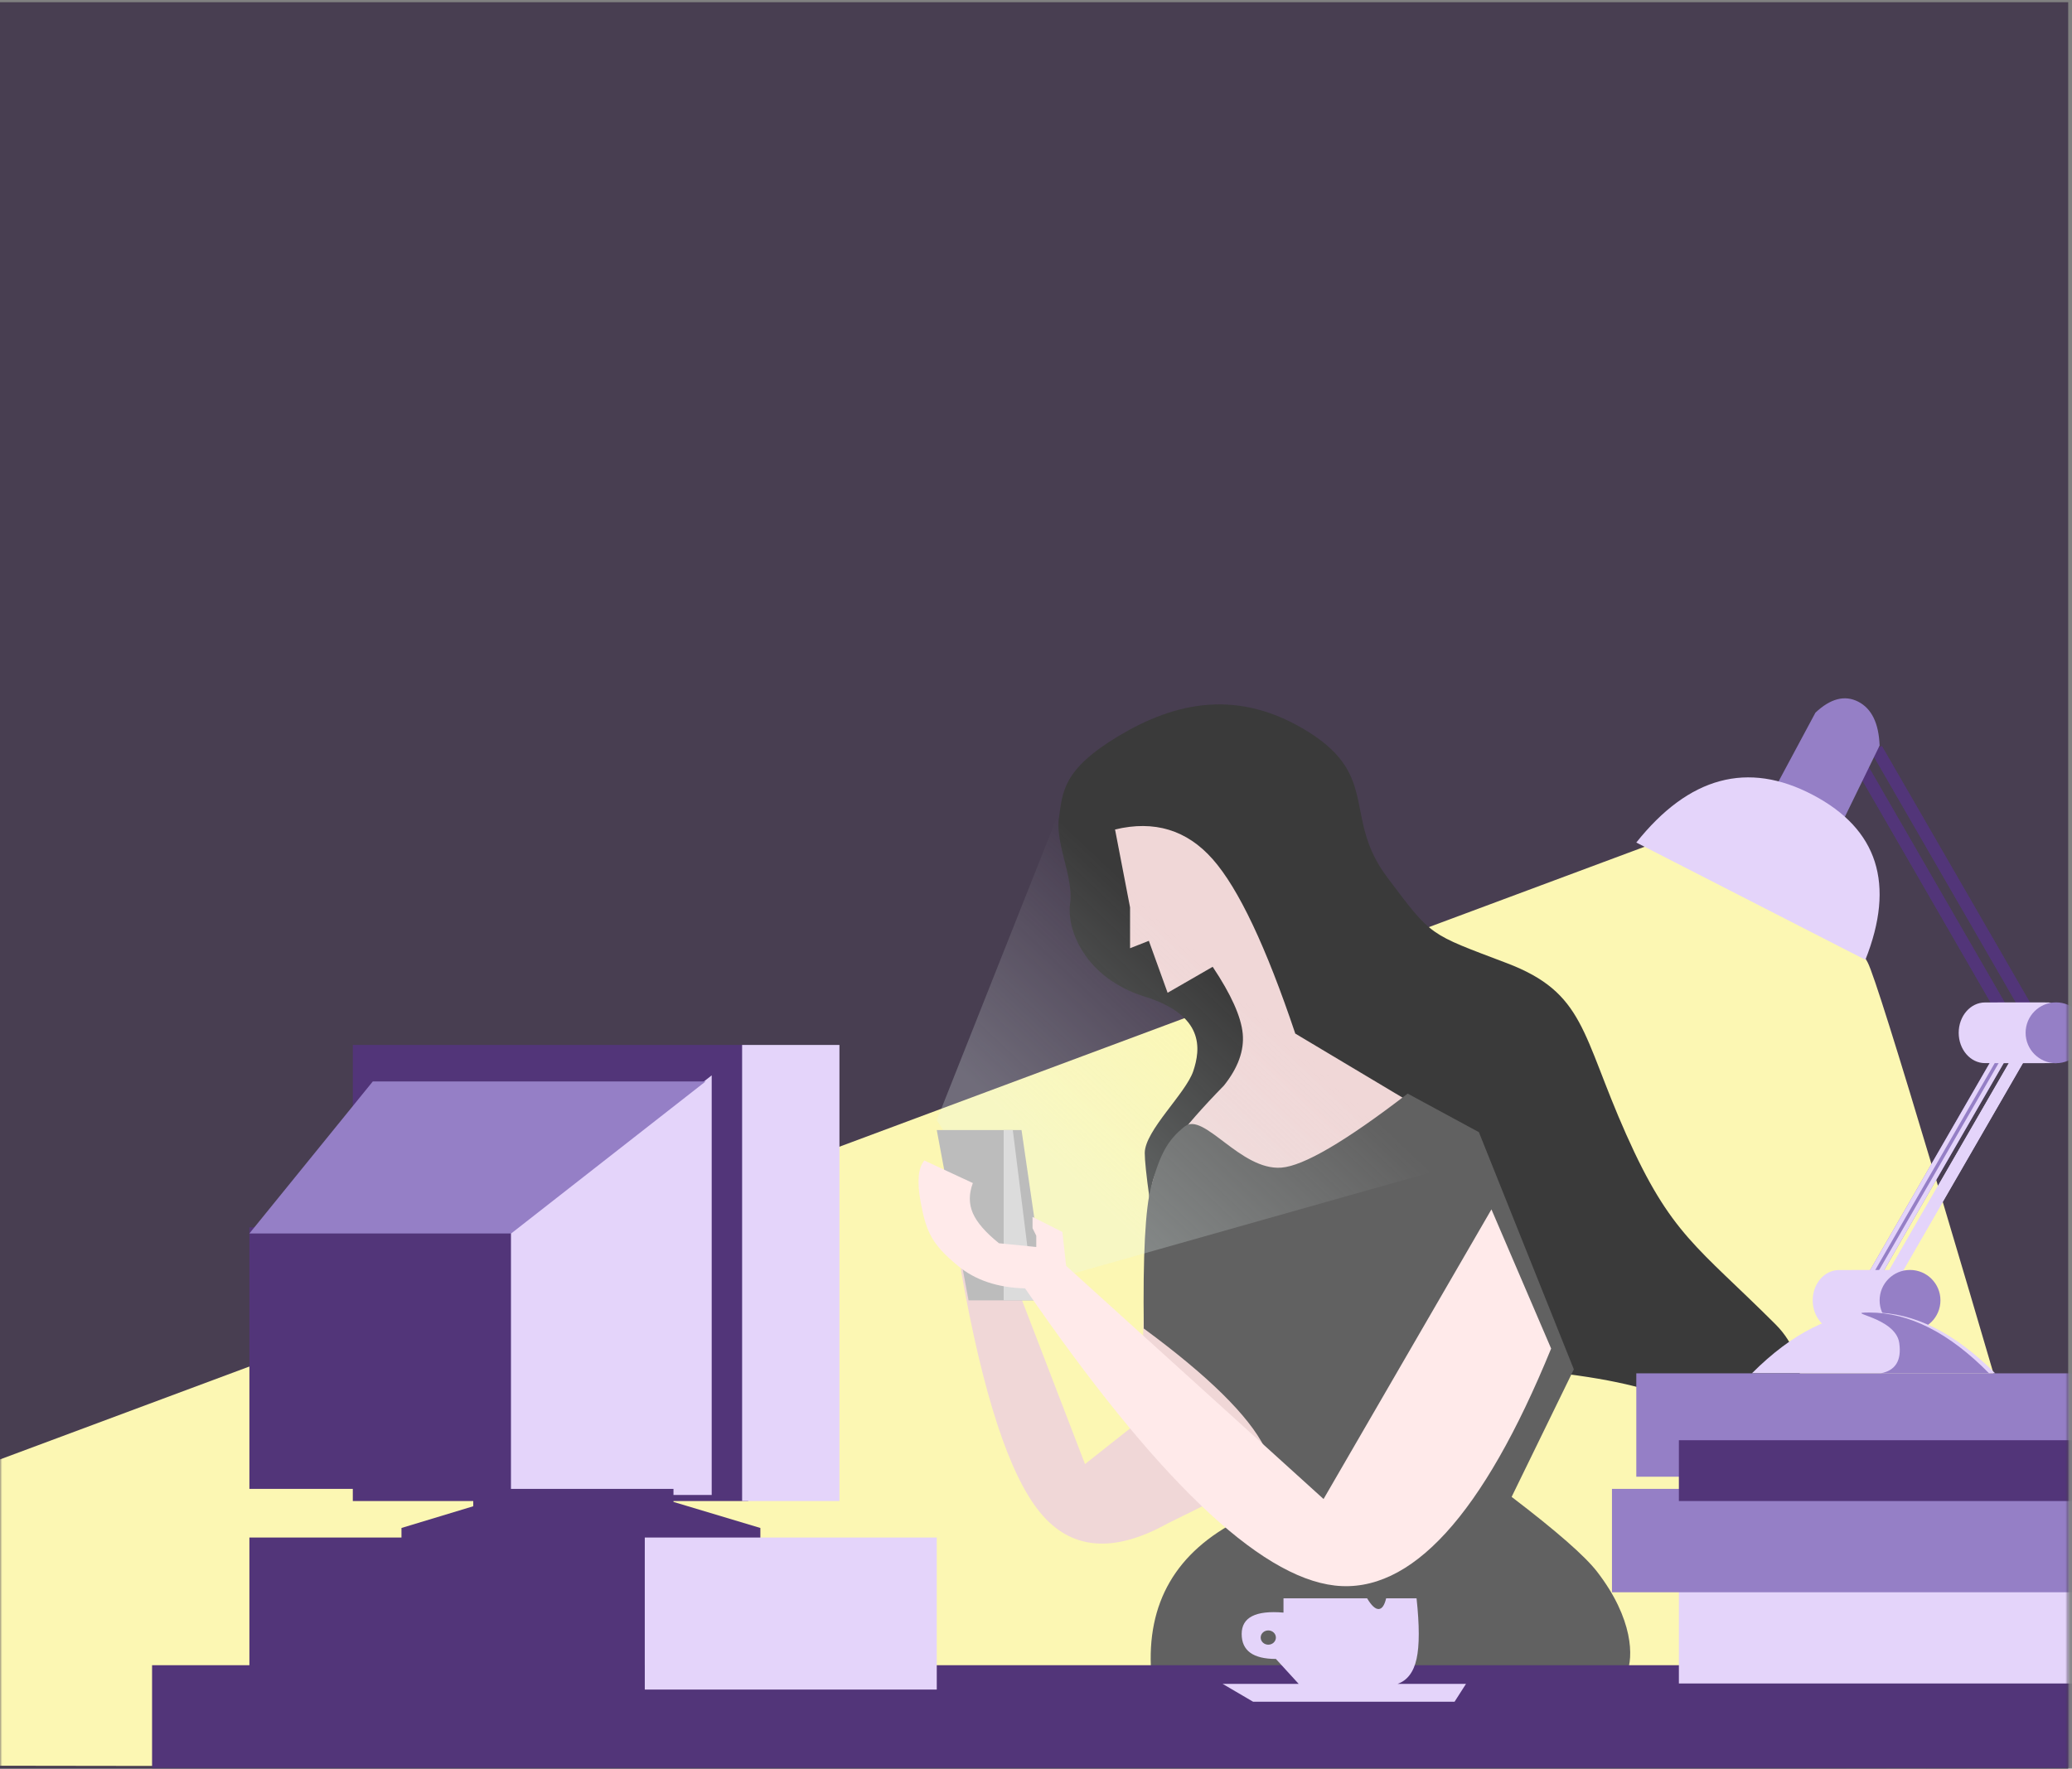 <?xml version="1.0" encoding="UTF-8"?>
<svg width="472px" height="403px" viewBox="0 0 472 403" version="1.1" xmlns="http://www.w3.org/2000/svg" xmlns:xlink="http://www.w3.org/1999/xlink">
    <rect x="0" y="0" width="472" height="403" fill="#808080" stroke="none"/>
    <!-- Generator: Sketch 47.1 (45422) - http://www.bohemiancoding.com/sketch -->
    <title>Group</title>
    <desc>Created with Sketch.</desc>
    <defs>
        <rect id="path-1" x="0" y="0.5" width="471.132" height="402.5"></rect>
        <rect id="path-3" x="597.229" y="40.185" width="69.284" height="2.771"></rect>
        <rect id="path-4" x="593.072" y="42.956" width="69.284" height="2.771"></rect>
        <rect id="path-5" x="594.457" y="103.926" width="69.284" height="2.771"></rect>
        <rect id="path-6" x="597.229" y="106.697" width="69.284" height="2.771"></rect>
        <linearGradient x1="38.165%" y1="37.973%" x2="7.946%" y2="67.614%" id="linearGradient-7">
            <stop stop-color="#EFF8F7" stop-opacity="0" offset="0%"></stop>
            <stop stop-color="#E8F7F5" stop-opacity="0.5" offset="100%"></stop>
        </linearGradient>
    </defs>
    <g id="Welcome" stroke="none" stroke-width="1" fill="none" fill-rule="evenodd">
        <g id="Desktop" transform="translate(-516, -513)">
            <g id="Group" transform="translate(516, 513)">
                <mask id="mask-2" fill="white">
                    <use xlink:href="#path-1"></use>
                </mask>
                <use id="Mask" fill="#483E51" xlink:href="#path-1"></use>
                <g mask="url(#mask-2)">
                    <g transform="translate(-187.067, 159.12)">
                        <g id="Group-3" stroke-width="1" fill="none" fill-rule="evenodd" transform="translate(0, 33.256)">
                            <path d="M563.22,0 C583.881,5.427 595.821,11.051 599.04,16.873 C599.575,17.842 608.719,19.462 612.557,26.997 C615.115,32.02 633.409,93.229 667.44,210.624 L0.459,209.708 L563.22,0 Z" id="Mask" fill="#FCF7B3"></path>
                        </g>
                        <rect id="Rectangle" fill="#523579" fill-rule="evenodd" x="243.88" y="191.224" width="90.069" height="34.642"></rect>
                        <rect id="Rectangle" fill="#523579" fill-rule="evenodd" x="243.88" y="120.554" width="59.584" height="59.584"></rect>
                        <rect id="Rectangle" fill="#523579" fill-rule="evenodd" x="267.436" y="78.984" width="90.069" height="103.926"></rect>
                        <rect id="Rectangle" fill="#E4D4FA" fill-rule="evenodd" transform="translate(367.206, 130.947) scale(-1, 1) translate(-367.206, -130.947) " x="356.12" y="78.984" width="22.171" height="103.926"></rect>
                        <polygon id="Rectangle" fill="#E4D4FA" fill-rule="evenodd" points="303.464 121.767 349.192 85.912 349.192 181.524 303.464 181.524"></polygon>
                        <polygon id="Rectangle" fill="#957FC6" fill-rule="evenodd" points="243.88 121.94 303.51 121.94 347.806 87.298 271.991 87.298"></polygon>
                        <g id="Rectangle-2" fill="none" transform="translate(631.871, 41.57) rotate(60) translate(-631.871, -41.57) ">
                            <use fill="#523579" fill-rule="evenodd" xlink:href="#path-3"></use>
                            <rect stroke="#523579" stroke-width="1" x="597.729" y="40.685" width="68.284" height="1.771"></rect>
                        </g>
                        <g id="Rectangle-2" fill="none" transform="translate(627.714, 44.342) rotate(60) translate(-627.714, -44.342) ">
                            <use fill="#523579" fill-rule="evenodd" xlink:href="#path-4"></use>
                            <rect stroke="#523579" stroke-width="1" x="593.572" y="43.456" width="68.284" height="1.771"></rect>
                        </g>
                        <g id="Rectangle-2" fill="none" transform="translate(629.099, 105.312) scale(-1, 1) rotate(60) translate(-629.099, -105.312) ">
                            <use fill="#957FC6" fill-rule="evenodd" xlink:href="#path-5"></use>
                            <rect stroke="#E4D4FA" stroke-width="1" x="594.957" y="104.426" width="68.284" height="1.771"></rect>
                        </g>
                        <g id="Rectangle-2" fill="none" transform="translate(631.871, 108.083) scale(-1, 1) rotate(60) translate(-631.871, -108.083) ">
                            <use fill="#E4D4FA" fill-rule="evenodd" xlink:href="#path-6"></use>
                            <rect stroke="#E4D4FA" stroke-width="1" x="597.729" y="107.197" width="68.284" height="1.771"></rect>
                        </g>
                        <path d="M639.245,83.125 C639.497,83.125 655.255,83.16 655.499,83.125 C658.455,82.703 655.499,79.74 655.499,76.214 C655.499,72.718 656.707,69.764 653.788,69.303 C653.52,69.261 639.523,69.303 639.245,69.303 C635.937,69.303 633.256,72.397 633.256,76.214 C633.256,80.031 635.937,83.125 639.245,83.125 Z" id="Oval-2" fill="#E4D4FA" fill-rule="evenodd"></path>
                        <circle id="Oval-2" fill="#957FC6" fill-rule="evenodd" cx="655.427" cy="76.212" r="6.928"></circle>
                        <path d="M605.988,144.095 C606.24,144.095 621.999,144.13 622.243,144.095 C625.199,143.672 622.243,140.71 622.243,137.184 C622.243,133.688 623.451,130.734 620.532,130.273 C620.264,130.23 606.267,130.273 605.988,130.273 C602.681,130.273 600,133.367 600,137.184 C600,141.001 602.681,144.095 605.988,144.095 Z" id="Oval-2" fill="#E4D4FA" fill-rule="evenodd"></path>
                        <circle id="Oval-2" fill="#957FC6" fill-rule="evenodd" cx="622.171" cy="137.182" r="6.928"></circle>
                        <path d="M591.686,19.933 L600.621,3.268 C604.063,0.033 607.312,-0.8 610.369,0.768 C613.425,2.335 615.05,5.668 615.242,10.767 L606.307,29.099 L591.686,19.933 Z" id="Path-6" fill="#957FC6" fill-rule="evenodd"></path>
                        <path d="M559.815,32.862 L612.001,59.584 C618.845,42.326 614.852,29.8 600.024,22.006 C585.195,14.212 571.792,17.831 559.815,32.862 Z" id="Path-5" fill="#E4D4FA" fill-rule="evenodd"></path>
                        <path d="M428.289,27.249 C427.438,33.188 431.689,40.824 430.839,46.763 C429.989,52.702 434.24,63.731 447.842,67.973 C461.445,72.215 460.594,79.851 458.894,84.941 C457.194,90.032 447.842,98.516 447.842,103.606 C447.842,107 449.259,117.181 452.093,134.149 L541.359,153.663 C569.056,156.783 582.337,163.999 581.203,175.311 C579.503,192.279 609.372,160.45 591.518,142.634 C573.665,124.817 567.714,122.272 557.512,99.364 C547.31,76.457 548.16,67.125 530.307,60.337 C512.454,53.55 513.304,54.398 503.102,40.824 C492.9,27.249 501.402,17.917 485.249,7.736 C469.096,-2.445 454.643,0.948 441.891,8.584 C429.139,16.22 429.139,21.31 428.289,27.249 Z" id="Path-11" fill="#3A3A3A" fill-rule="evenodd"></path>
                        <path d="M586.143,153.811 L641.57,153.811 C632.333,144.573 623.095,139.954 613.857,139.954 C604.619,139.954 595.381,144.573 586.143,153.811 Z" id="Path-7" fill="#E4D4FA" fill-rule="evenodd"></path>
                        <path d="M615.451,153.811 L640.185,153.811 C631.087,144.573 621.99,139.954 612.892,139.954 C606.553,139.954 618.862,140.878 619.715,146.882 C620.284,150.885 618.862,153.195 615.451,153.811 Z" id="Path-7" fill="#957FC6" fill-rule="evenodd"></path>
                        <path d="M441.074,29.887 L444.496,47.645 L444.496,56.946 L448.773,55.255 L453.049,67.094 L463.314,61.175 C467.509,67.461 469.79,72.535 470.157,76.395 C470.523,80.256 469.097,84.202 465.88,88.234 C456.233,98.087 450.816,105.415 449.628,110.22 C448.44,115.024 447.585,133.063 447.062,164.338 L434.231,174.485 L417.98,132.205 L406.005,116.984 L406.005,130.514 C410.968,158.587 416.955,176.908 423.967,185.478 C430.979,194.049 440.673,194.894 453.049,188.015 L465.024,182.096 L463.314,182.942 L468.446,185.478 L487.924,183.917 L531.742,180.405 L544.573,154.191 L523.189,100.918 L482.132,76.395 C475.467,56.561 469.194,43.313 463.314,36.652 C457.433,29.991 450.02,27.736 441.074,29.887 Z" id="Path-9" fill="#F0D7D7" fill-rule="evenodd"></path>
                        <rect id="Rectangle" fill="#957FC6" fill-rule="evenodd" x="559.815" y="153.811" width="103.926" height="23.557"></rect>
                        <path d="M456.931,97.565 C461.291,94.114 469.593,107.623 478.937,106.942 C483.995,106.574 493.594,100.95 507.734,90.069 L523.957,98.852 L545.587,152.901 L531.415,181.962 C541.64,189.764 548.129,195.447 550.882,199.012 C559.208,209.798 559.162,218.61 557.653,222.03 C555.396,227.145 519.283,227.145 449.313,222.03 C448.185,206.116 454.956,194.466 469.627,187.077 C484.298,179.689 476.963,165.197 447.621,143.6 C447.403,126.952 447.967,116.153 449.313,111.205 C451.288,103.946 453.025,100.656 456.931,97.565 Z" id="Path-13" fill="#616161" fill-rule="evenodd"></path>
                        <rect id="Rectangle" fill="#523579" fill-rule="evenodd" x="221.709" y="220.323" width="446.189" height="23.557"></rect>
                        <path d="M479.446,205.081 L498.499,205.081 C499.464,206.705 500.33,207.518 501.097,207.518 C501.864,207.518 502.441,206.705 502.829,205.081 L509.758,205.081 C510.427,211.275 510.427,215.878 509.758,218.89 C509.088,221.902 507.645,223.797 505.427,224.576 L521.016,224.576 L518.418,228.637 L472.517,228.637 L465.589,224.576 L482.91,224.576 L477.714,218.89 C472.517,218.89 469.919,216.995 469.919,213.204 C469.919,209.413 473.095,207.788 479.446,208.33 L479.446,205.081 Z M475.982,215.641 C476.938,215.641 477.714,214.913 477.714,214.016 C477.714,213.119 476.938,212.391 475.982,212.391 C475.025,212.391 474.249,213.119 474.249,214.016 C474.249,214.913 475.025,215.641 475.982,215.641 Z" id="Combined-Shape" fill="#E4D4FA" fill-rule="evenodd"></path>
                        <polygon id="Path-8" fill="#523579" fill-rule="evenodd" points="278.522 193.995 278.522 189.047 294.873 184.098 294.873 180.139 340.484 180.139 340.484 183.108 360.277 189.047 360.277 193.995"></polygon>
                        <rect id="Rectangle" fill="#E4D4FA" fill-rule="evenodd" x="333.949" y="191.224" width="66.513" height="34.642"></rect>
                        <rect id="Rectangle" fill="#E4D4FA" fill-rule="evenodd" x="569.515" y="200.924" width="90.069" height="23.557"></rect>
                        <rect id="Rectangle" fill="#957FC6" fill-rule="evenodd" x="554.273" y="180.139" width="113.626" height="23.557"></rect>
                        <rect id="Rectangle" fill="#523579" fill-rule="evenodd" x="569.515" y="169.053" width="103.926" height="13.857"></rect>
                        <polygon id="Path-14" fill-opacity="0.5" fill="url(#linearGradient-7)" fill-rule="evenodd" points="400.462 96.135 432.794 14.613 450.554 2.771 541.801 107.232 538.899 100.69 424.597 133.025"></polygon>
                        <polygon id="Path-12" fill="#BCBCBC" fill-rule="evenodd" points="400.462 98.383 407.703 137.182 425.404 137.182 419.772 98.383"></polygon>
                        <polygon id="Path-12" fill="#DCDCDC" fill-rule="evenodd" points="415.704 98.383 415.704 137.182 422.633 137.182 417.783 98.383"></polygon>
                        <path d="M526.817,116.454 L503.723,156.305 L488.572,182.449 L429.929,129.31 L429.079,121.596 L422.279,118.168 L422.279,120.739 L423.129,122.453 L423.129,125.025 L414.63,124.168 C411.583,121.715 409.6,119.429 408.681,117.311 C407.762,115.193 407.762,112.907 408.681,110.454 L397.632,105.312 C396.217,106.973 395.933,110.115 396.782,114.74 C398.056,121.676 399.373,124.416 405.281,129.31 C409.22,132.573 414.32,134.287 420.58,134.453 C450.278,177.609 473.792,200.179 491.121,202.162 C508.451,204.145 524.883,186.146 540.416,148.166 L526.817,116.454 Z" id="Path-10" fill="#FFEAEA" fill-rule="evenodd"></path>
                    </g>
                </g>
            </g>
        </g>
    </g>
</svg>